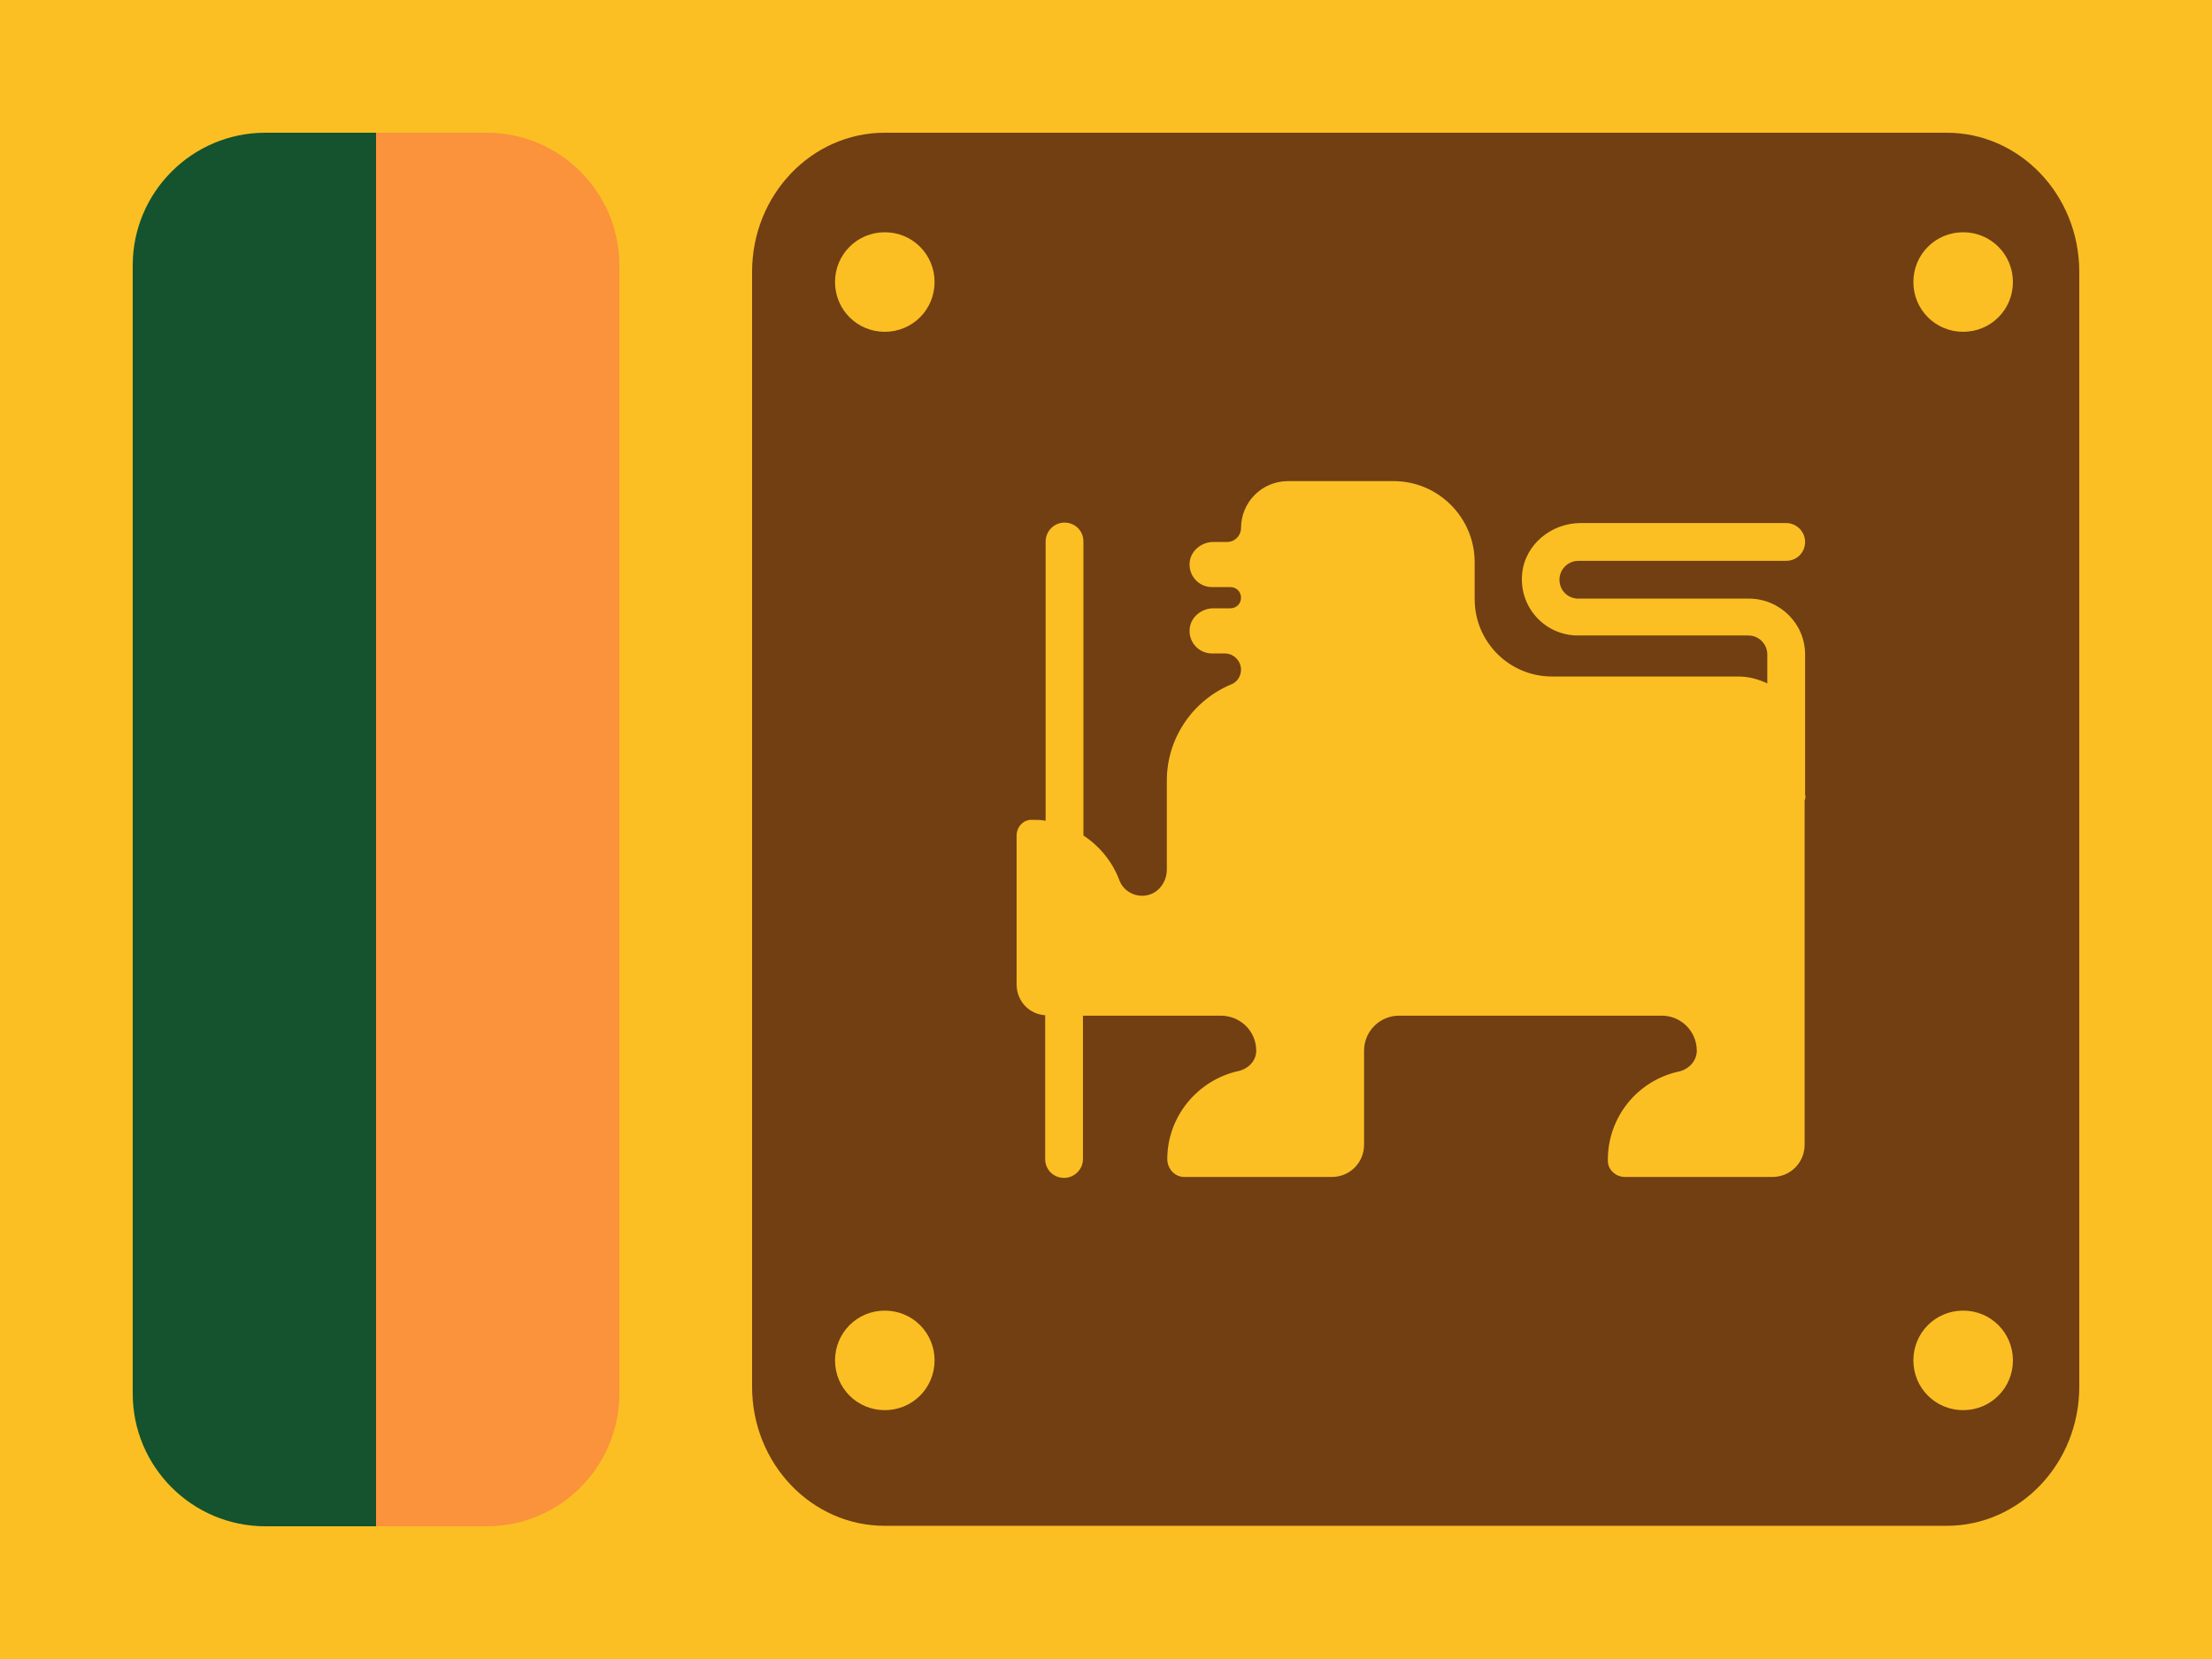 <svg width="48" height="36" viewBox="0 0 48 36" fill="none" xmlns="http://www.w3.org/2000/svg">
<rect width="48" height="36" fill="#FBBF24"/>
<path d="M42.24 2.88H19.2C17.61 2.88 16.32 4.23 16.32 5.9V30.09C16.32 31.76 17.61 33.11 19.2 33.11H42.24C43.83 33.11 45.12 31.76 45.12 30.09V5.9C45.12 4.23 43.83 2.88 42.24 2.88ZM19.2 30.6C18.6 30.6 18.12 30.12 18.12 29.52C18.12 28.92 18.6 28.44 19.2 28.44C19.8 28.44 20.28 28.92 20.28 29.52C20.28 30.12 19.8 30.6 19.2 30.6ZM19.2 7.2C18.6 7.2 18.12 6.72 18.12 6.12C18.12 5.52 18.6 5.04 19.2 5.04C19.8 5.04 20.28 5.52 20.28 6.12C20.28 6.72 19.8 7.2 19.2 7.2ZM39.18 17.26C39.18 17.26 39.18 17.33 39.16 17.37V24.84C39.16 25.23 38.85 25.54 38.46 25.54H35.26C35.07 25.54 34.89 25.39 34.89 25.19C34.88 24.24 35.54 23.44 36.44 23.25C36.65 23.2 36.82 23.02 36.82 22.8C36.82 22.38 36.48 22.04 36.06 22.04H30.36C29.94 22.04 29.6 22.38 29.6 22.8V24.84C29.6 25.23 29.29 25.54 28.9 25.54H25.7C25.49 25.54 25.33 25.36 25.33 25.15C25.33 24.22 26 23.43 26.88 23.24C27.09 23.19 27.26 23.02 27.26 22.8C27.26 22.38 26.92 22.04 26.49 22.04H23.5V25.15C23.5 25.37 23.32 25.56 23.09 25.56C22.86 25.56 22.68 25.38 22.68 25.15V22.03C22.33 22.01 22.06 21.72 22.06 21.36V18.13C22.06 17.95 22.2 17.79 22.38 17.79C22.49 17.79 22.59 17.79 22.69 17.81V11.75C22.69 11.53 22.87 11.34 23.1 11.34C23.33 11.34 23.51 11.52 23.51 11.75V18.13C23.86 18.36 24.14 18.7 24.29 19.1C24.38 19.35 24.66 19.49 24.92 19.42C25.16 19.36 25.32 19.12 25.32 18.87V16.94C25.32 16 25.9 15.19 26.72 14.85C26.85 14.8 26.93 14.67 26.93 14.53C26.93 14.34 26.77 14.18 26.58 14.18H26.3C26 14.18 25.77 13.91 25.82 13.61C25.86 13.37 26.09 13.2 26.33 13.2H26.7C26.83 13.2 26.93 13.1 26.93 12.97C26.93 12.84 26.83 12.74 26.7 12.74H26.3C26 12.74 25.77 12.47 25.82 12.17C25.86 11.93 26.09 11.76 26.33 11.76H26.63C26.8 11.76 26.93 11.62 26.93 11.46C26.93 10.9 27.38 10.44 27.95 10.44H30.24C31.21 10.44 32 11.23 32 12.2V13C32 13.93 32.75 14.68 33.68 14.68H37.72C37.95 14.68 38.16 14.74 38.35 14.83V14.2C38.35 13.98 38.17 13.79 37.94 13.79H34.24C33.53 13.79 32.96 13.18 33.03 12.45C33.09 11.82 33.66 11.35 34.3 11.35H38.76C38.98 11.35 39.17 11.53 39.17 11.76C39.17 11.99 38.99 12.17 38.76 12.17H34.25C34.03 12.17 33.84 12.35 33.84 12.58C33.84 12.81 34.02 12.99 34.25 12.99H37.95C38.62 12.99 39.17 13.53 39.17 14.2V17.27L39.18 17.26ZM42.6 30.6C42 30.6 41.52 30.12 41.52 29.52C41.52 28.92 42 28.44 42.6 28.44C43.2 28.44 43.68 28.92 43.68 29.52C43.68 30.12 43.2 30.6 42.6 30.6ZM42.6 7.2C42 7.2 41.52 6.72 41.52 6.12C41.52 5.52 42 5.04 42.6 5.04C43.2 5.04 43.68 5.52 43.68 6.12C43.68 6.72 43.2 7.2 42.6 7.2Z" fill="#713F12"/>
<path d="M2.88 5.76C2.88 4.17 4.17 2.88 5.76 2.88H8.16V33.12H5.76C4.17 33.12 2.88 31.83 2.88 30.24V5.76Z" fill="#14532D"/>
<path d="M13.44 30.24C13.44 31.83 12.15 33.12 10.56 33.12H8.16V2.88H10.56C12.15 2.88 13.44 4.17 13.44 5.76V30.24Z" fill="#FB923C"/>
</svg>
